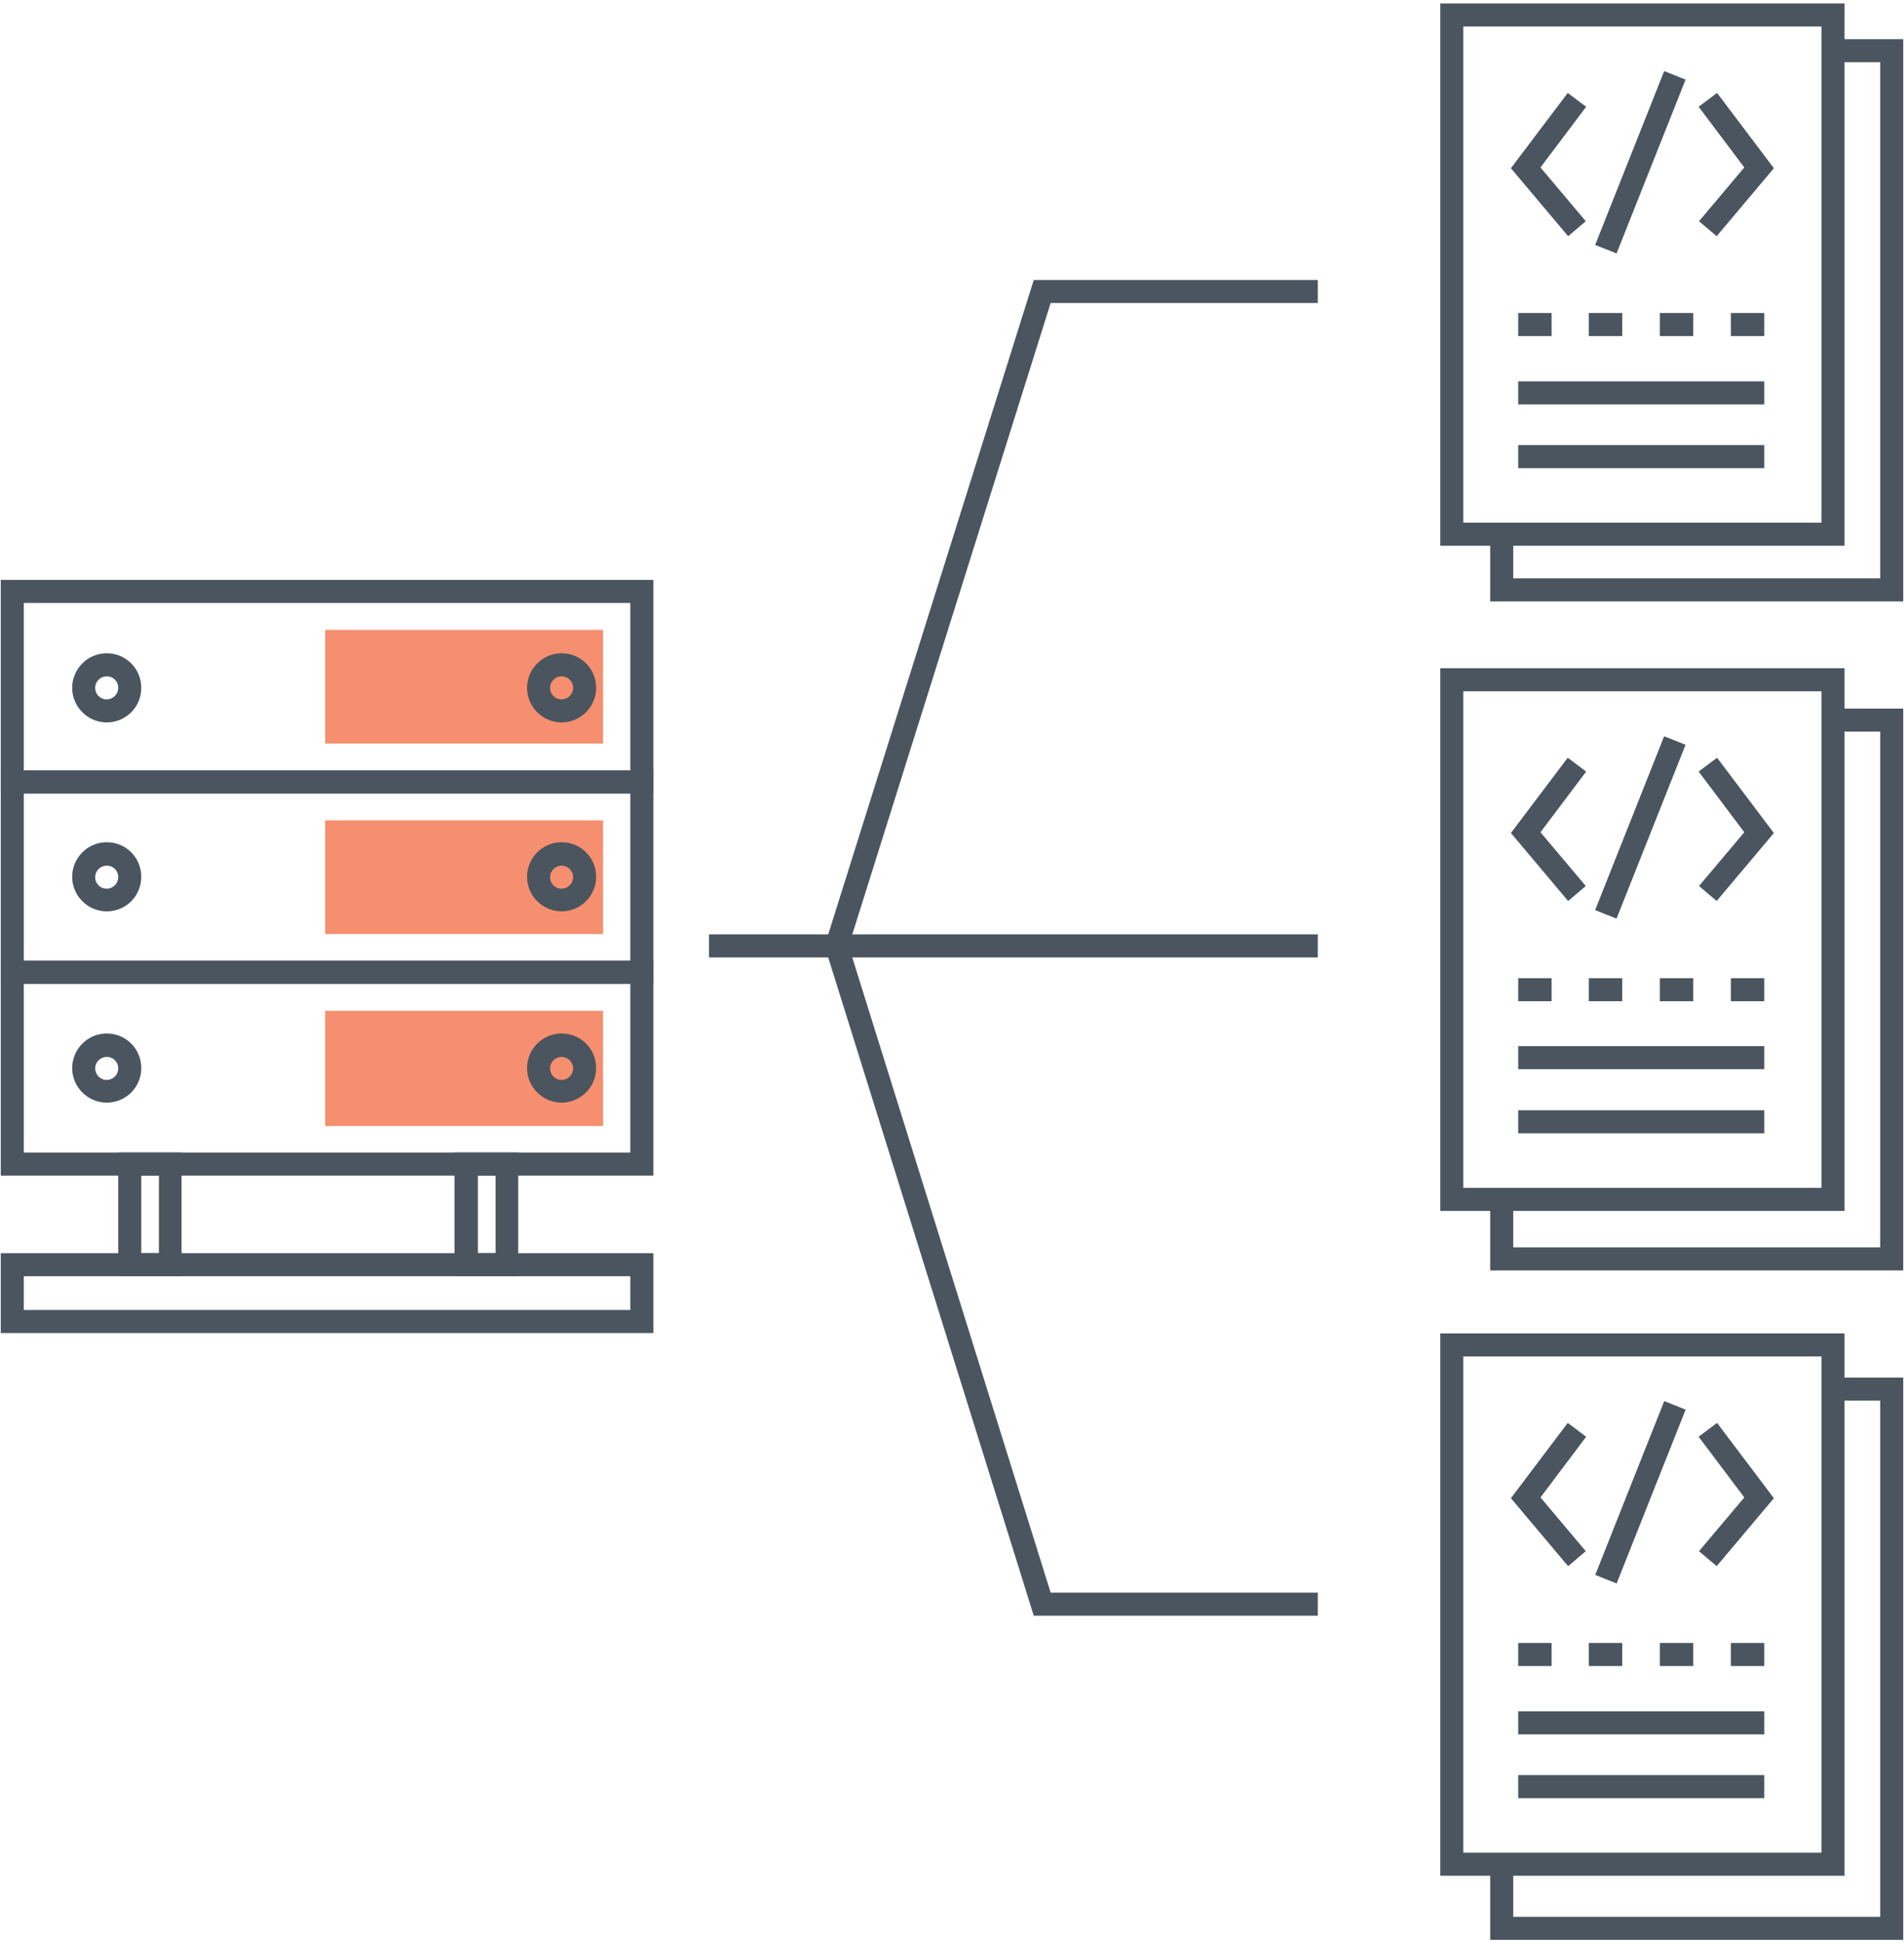 <?xml version="1.0" encoding="UTF-8"?>
<svg width="496px" height="506px" viewBox="0 0 496 506" version="1.1" xmlns="http://www.w3.org/2000/svg" xmlns:xlink="http://www.w3.org/1999/xlink">
    <!-- Generator: Sketch 58 (84663) - https://sketch.com -->
    <title>webhook kafka</title>
    <desc>Created with Sketch.</desc>
    <g id="Page-1" stroke="none" stroke-width="1" fill="none" fill-rule="evenodd">
        <g id="built-for-devs" transform="translate(-276, -4404)" fill-rule="nonzero">
            <g id="webhook-kafka" transform="translate(276, 4404)">
                <path d="M170.1,206.6 L0.2,206.6 L0.2,151 L170.2,151 L170.2,206.6 L170.1,206.6 Z M6.2,200.6 L164.2,200.6 L164.2,157 L6.2,157 L6.2,200.6 Z" id="Shape" fill="#4A555F"></path>
                <rect id="Rectangle" fill="#F68F6F" x="84.7" y="164" width="72.4" height="29.6"></rect>
                <path d="M170.1,256.2 L0.2,256.2 L0.2,200.6 L170.2,200.6 L170.2,256.2 L170.1,256.2 Z M6.2,250.2 L164.2,250.2 L164.2,206.6 L6.2,206.6 L6.2,250.2 Z" id="Shape" fill="#4A555F"></path>
                <rect id="Rectangle" fill="#F68F6F" x="84.7" y="213.6" width="72.4" height="29.6"></rect>
                <path d="M170.1,306.1 L0.2,306.1 L0.2,250.1 L170.2,250.1 L170.2,306.1 L170.1,306.1 Z M6.2,300.1 L164.2,300.1 L164.2,256.1 L6.2,256.1 L6.2,300.1 Z" id="Shape" fill="#4A555F"></path>
                <rect id="Rectangle" fill="#F68F6F" x="84.7" y="263.2" width="72.4" height="30"></rect>
                <path d="M27.8,188.1 C22.9,188.1 18.8,184.1 18.8,179.1 C18.8,174.2 22.8,170.1 27.8,170.1 C32.8,170.1 36.8,174.1 36.8,179.1 C36.8,184.1 32.8,188.1 27.8,188.1 Z M27.8,176.1 C26.2,176.1 24.8,177.4 24.8,179.1 C24.8,180.8 26.1,182.1 27.8,182.1 C29.4,182.1 30.8,180.8 30.8,179.1 C30.8,177.4 29.5,176.1 27.8,176.1 Z" id="Shape" fill="#4A555F"></path>
                <path d="M146.3,188.1 C141.4,188.1 137.3,184.1 137.3,179.1 C137.3,174.2 141.3,170.1 146.3,170.1 C151.3,170.1 155.3,174.1 155.3,179.1 C155.3,184.1 151.2,188.1 146.3,188.1 Z M146.3,176.1 C144.7,176.1 143.3,177.4 143.3,179.1 C143.3,180.8 144.6,182.1 146.3,182.1 C147.9,182.1 149.3,180.8 149.3,179.1 C149.3,177.4 147.9,176.1 146.3,176.1 Z" id="Shape" fill="#4A555F"></path>
                <path d="M27.8,237.3 C22.9,237.3 18.8,233.3 18.8,228.3 C18.8,223.4 22.8,219.3 27.8,219.3 C32.8,219.3 36.8,223.3 36.8,228.3 C36.8,233.3 32.8,237.3 27.8,237.3 Z M27.8,225.4 C26.2,225.4 24.8,226.7 24.8,228.4 C24.8,230.1 26.1,231.4 27.8,231.4 C29.4,231.4 30.8,230.1 30.8,228.4 C30.8,226.7 29.5,225.4 27.8,225.4 Z" id="Shape" fill="#4A555F"></path>
                <path d="M146.3,237.3 C141.4,237.3 137.3,233.3 137.3,228.3 C137.3,223.4 141.3,219.3 146.3,219.3 C151.3,219.3 155.3,223.3 155.3,228.3 C155.3,233.3 151.2,237.3 146.3,237.3 Z M146.3,225.4 C144.7,225.4 143.3,226.7 143.3,228.4 C143.3,230.1 144.6,231.4 146.3,231.4 C147.9,231.4 149.3,230.1 149.3,228.4 C149.3,226.7 147.9,225.4 146.3,225.4 Z" id="Shape" fill="#4A555F"></path>
                <path d="M27.8,287.1 C22.9,287.1 18.8,283.1 18.8,278.1 C18.8,273.2 22.8,269.1 27.8,269.1 C32.8,269.1 36.8,273.1 36.8,278.1 C36.8,283.1 32.8,287.1 27.8,287.1 Z M27.8,275.2 C26.2,275.2 24.8,276.5 24.8,278.2 C24.8,279.8 26.1,281.2 27.8,281.2 C29.4,281.2 30.8,279.9 30.8,278.2 C30.8,276.5 29.5,275.2 27.8,275.2 Z" id="Shape" fill="#4A555F"></path>
                <path d="M146.3,287.1 C141.4,287.1 137.3,283.1 137.3,278.1 C137.3,273.2 141.3,269.1 146.3,269.1 C151.3,269.1 155.3,273.1 155.3,278.1 C155.3,283.1 151.2,287.1 146.3,287.1 Z M146.3,275.2 C144.7,275.2 143.3,276.5 143.3,278.2 C143.3,279.8 144.6,281.2 146.3,281.2 C147.9,281.2 149.3,279.9 149.3,278.2 C149.3,276.5 147.9,275.2 146.3,275.2 Z" id="Shape" fill="#4A555F"></path>
                <path d="M47.3,332.3 L30.8,332.3 L30.8,300.1 L47.3,300.1 L47.3,332.3 Z M36.8,326.3 L41.4,326.3 L41.4,306.1 L36.8,306.1 L36.8,326.3 Z" id="Shape" fill="#4A555F"></path>
                <path d="M135,332.3 L118.4,332.3 L118.4,300.1 L135,300.1 L135,332.3 Z M124.5,326.3 L129.1,326.3 L129.1,306.1 L124.5,306.1 L124.5,326.3 Z" id="Shape" fill="#4A555F"></path>
                <path d="M170.1,347.1 L0.2,347.1 L0.2,326.3 L170.2,326.3 L170.2,347.1 L170.1,347.1 Z M6.2,341.1 L164.2,341.1 L164.2,332.3 L6.2,332.3 L6.2,341.1 Z" id="Shape" fill="#4A555F"></path>
                <polygon id="Path" fill="#4A555F" points="220.8 247.2 215.1 245.4 269.3 72.9 343.3 72.9 343.3 78.9 273.7 78.9"></polygon>
                <polygon id="Path" fill="#4A555F" points="343.3 420.7 269.3 420.7 215.1 247.2 220.8 245.4 273.7 414.7 343.3 414.7"></polygon>
                <rect id="Rectangle" fill="#4A555F" x="184.7" y="243.3" width="158.6" height="6"></rect>
                <g id="Group" transform="translate(375, 0)" fill="#4A555F">
                    <path d="M105.5,142.1 L0.2,142.1 L0.2,0.9 L105.5,0.9 L105.5,142.1 Z M6.2,136.1 L99.5,136.1 L99.5,6.9 L6.2,6.9 L6.2,136.1 Z" id="Shape"></path>
                    <polygon id="Path" points="33.5 61.5 18.6 43.8 33.4 24.2 38.2 27.8 26.3 43.6 38.1 57.6"></polygon>
                    <polygon id="Path" points="72.2 61.5 67.6 57.6 79.4 43.6 67.5 27.8 72.3 24.2 87.1 43.8"></polygon>
                    <rect id="Rectangle" transform="translate(52.325, 42.25) rotate(21.66) translate(-52.325, -42.25) " x="49.325" y="17.9" width="6" height="48.7"></rect>
                    <rect id="Rectangle" x="20.5" y="81.5" width="8.7" height="6"></rect>
                    <rect id="Rectangle" x="20.5" y="99.3" width="64.1" height="6"></rect>
                    <rect id="Rectangle" x="20.5" y="115.9" width="64.1" height="6"></rect>
                    <rect id="Rectangle" x="38.9" y="81.5" width="8.7" height="6"></rect>
                    <rect id="Rectangle" x="57.4" y="81.5" width="8.7" height="6"></rect>
                    <rect id="Rectangle" x="75.9" y="81.5" width="8.7" height="6"></rect>
                </g>
                <g id="Group" transform="translate(375, 174)" fill="#4A555F">
                    <path d="M105.5,141.3 L0.2,141.3 L0.2,0 L105.5,0 L105.5,141.3 Z M6.2,135.3 L99.5,135.3 L99.5,6 L6.2,6 L6.2,135.3 Z" id="Shape"></path>
                    <polygon id="Path" points="33.5 60.6 18.6 42.9 33.4 23.3 38.2 26.9 26.3 42.7 38.1 56.7"></polygon>
                    <polygon id="Path" points="72.2 60.6 67.6 56.7 79.4 42.7 67.5 26.9 72.3 23.3 87.1 42.9"></polygon>
                    <rect id="Rectangle" transform="translate(52.314, 41.451) rotate(21.66) translate(-52.314, -41.451) " x="49.314" y="17.101" width="6" height="48.7"></rect>
                    <rect id="Rectangle" x="20.5" y="80.7" width="8.7" height="6"></rect>
                    <rect id="Rectangle" x="20.5" y="98.4" width="64.1" height="6"></rect>
                    <rect id="Rectangle" x="20.5" y="115.1" width="64.1" height="6"></rect>
                    <rect id="Rectangle" x="38.9" y="80.7" width="8.7" height="6"></rect>
                    <rect id="Rectangle" x="57.4" y="80.7" width="8.7" height="6"></rect>
                    <rect id="Rectangle" x="75.9" y="80.7" width="8.7" height="6"></rect>
                </g>
                <g id="Group" transform="translate(375, 347)" fill="#4A555F">
                    <path d="M105.5,141.4 L0.2,141.4 L0.2,0.2 L105.5,0.2 L105.5,141.4 Z M6.2,135.4 L99.5,135.4 L99.5,6.2 L6.2,6.2 L6.2,135.4 Z" id="Shape"></path>
                    <polygon id="Path" points="33.5 60.8 18.6 43.1 33.4 23.5 38.2 27.1 26.3 42.9 38.1 56.9"></polygon>
                    <polygon id="Path" points="72.2 60.8 67.6 56.9 79.4 42.9 67.5 27.1 72.3 23.5 87.1 43.1"></polygon>
                    <rect id="Rectangle" transform="translate(52.34, 41.559) rotate(21.66) translate(-52.34, -41.559) " x="49.34" y="17.209" width="6" height="48.7"></rect>
                    <rect id="Rectangle" x="20.5" y="80.8" width="8.7" height="6"></rect>
                    <rect id="Rectangle" x="20.5" y="98.6" width="64.1" height="6"></rect>
                    <rect id="Rectangle" x="20.5" y="115.2" width="64.1" height="6"></rect>
                    <rect id="Rectangle" x="38.9" y="80.8" width="8.7" height="6"></rect>
                    <rect id="Rectangle" x="57.4" y="80.8" width="8.7" height="6"></rect>
                    <rect id="Rectangle" x="75.9" y="80.8" width="8.7" height="6"></rect>
                </g>
                <polygon id="Path" fill="#4A555F" points="495.8 156.6 388.2 156.6 388.2 138.8 394.2 138.8 394.2 150.6 489.8 150.6 489.8 16.2 477.5 16.2 477.5 10.2 495.8 10.2"></polygon>
                <polygon id="Path" fill="#4A555F" points="495.8 330.8 388.2 330.8 388.2 313.1 394.2 313.1 394.2 324.8 489.8 324.8 489.8 190.5 477.5 190.5 477.5 184.5 495.8 184.5"></polygon>
                <polygon id="Path" fill="#4A555F" points="495.8 505.1 388.2 505.1 388.2 487.3 394.2 487.3 394.2 499.1 489.8 499.1 489.8 364.7 477.5 364.7 477.5 358.7 495.8 358.7"></polygon>
            </g>
        </g>
    </g>
</svg>
